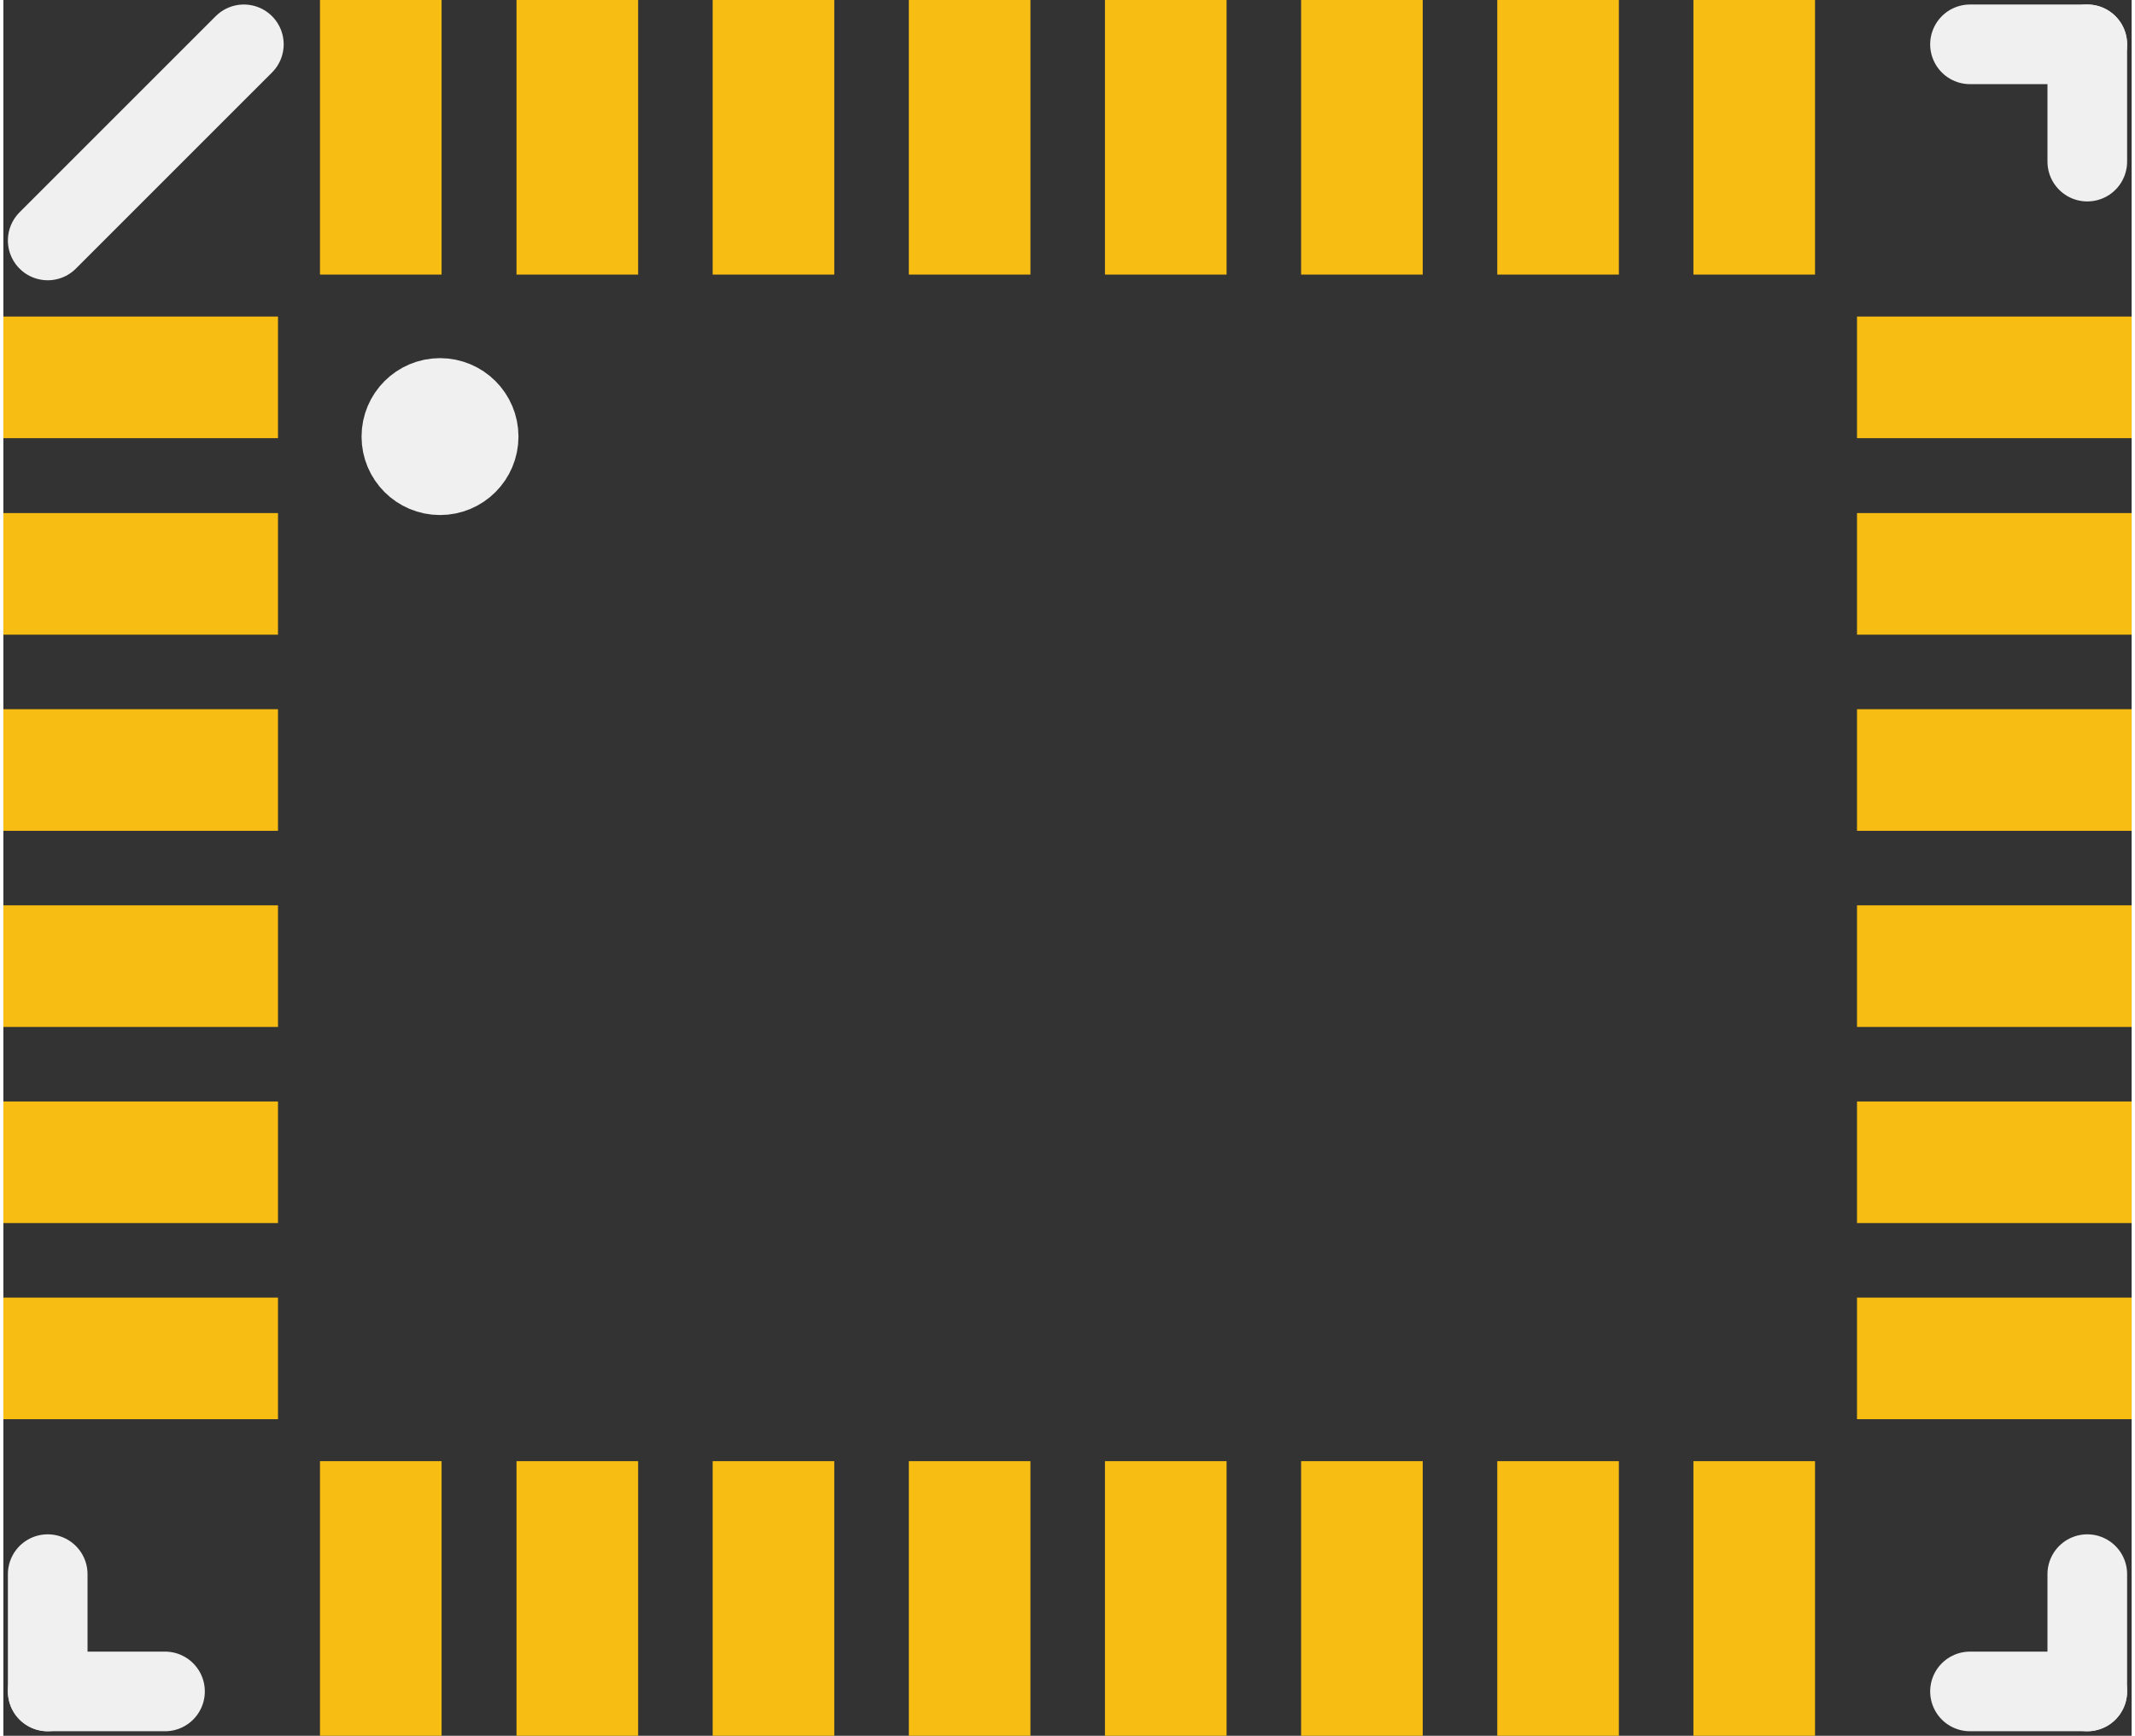 <?xml version='1.0' encoding='UTF-8' standalone='no'?>
<!-- Created with Fritzing (http://www.fritzing.org/) -->
<svg xmlns:svg='http://www.w3.org/2000/svg' xmlns='http://www.w3.org/2000/svg' version='1.2' baseProfile='tiny' x='0in' y='0in' width='0.214in' height='0.174in' viewBox='0 0 5.425 4.425' >
<rect x="0" y="0" width="5.425" height="4.425" fill="#333333" stroke="none"/>
<g id='copper1'>
<rect id='connector0pad' connectorname='1' x='0' y='0.807' width='0.7' height='0.31' stroke='none' stroke-width='0' fill='#F7BD13' stroke-linecap='round'/>
<rect id='connector1pad' connectorname='2' x='0' y='1.308' width='0.7' height='0.31' stroke='none' stroke-width='0' fill='#F7BD13' stroke-linecap='round'/>
<rect id='connector2pad' connectorname='3' x='0' y='1.808' width='0.7' height='0.31' stroke='none' stroke-width='0' fill='#F7BD13' stroke-linecap='round'/>
<rect id='connector3pad' connectorname='4' x='0' y='2.308' width='0.7' height='0.31' stroke='none' stroke-width='0' fill='#F7BD13' stroke-linecap='round'/>
<rect id='connector4pad' connectorname='5' x='0' y='2.808' width='0.7' height='0.31' stroke='none' stroke-width='0' fill='#F7BD13' stroke-linecap='round'/>
<rect id='connector5pad' connectorname='6' x='0' y='3.308' width='0.7' height='0.31' stroke='none' stroke-width='0' fill='#F7BD13' stroke-linecap='round'/>
<rect id='connector6pad' connectorname='20' x='4.725' y='0.807' width='0.7' height='0.31' stroke='none' stroke-width='0' fill='#F7BD13' stroke-linecap='round'/>
<rect id='connector7pad' connectorname='19' x='4.725' y='1.308' width='0.7' height='0.31' stroke='none' stroke-width='0' fill='#F7BD13' stroke-linecap='round'/>
<rect id='connector8pad' connectorname='18' x='4.725' y='1.808' width='0.7' height='0.31' stroke='none' stroke-width='0' fill='#F7BD13' stroke-linecap='round'/>
<rect id='connector9pad' connectorname='17' x='4.725' y='2.308' width='0.7' height='0.31' stroke='none' stroke-width='0' fill='#F7BD13' stroke-linecap='round'/>
<rect id='connector10pad' connectorname='16' x='4.725' y='2.808' width='0.7' height='0.31' stroke='none' stroke-width='0' fill='#F7BD13' stroke-linecap='round'/>
<rect id='connector11pad' connectorname='15' x='4.725' y='3.308' width='0.7' height='0.31' stroke='none' stroke-width='0' fill='#F7BD13' stroke-linecap='round'/>
<rect id='connector12pad' connectorname='14' x='4.308' y='3.725' width='0.31' height='0.7' stroke='none' stroke-width='0' fill='#F7BD13' stroke-linecap='round'/>
<rect id='connector13pad' connectorname='12' x='3.308' y='3.725' width='0.31' height='0.7' stroke='none' stroke-width='0' fill='#F7BD13' stroke-linecap='round'/>
<rect id='connector14pad' connectorname='10' x='2.308' y='3.725' width='0.31' height='0.7' stroke='none' stroke-width='0' fill='#F7BD13' stroke-linecap='round'/>
<rect id='connector15pad' connectorname='8' x='1.308' y='3.725' width='0.31' height='0.7' stroke='none' stroke-width='0' fill='#F7BD13' stroke-linecap='round'/>
<rect id='connector16pad' connectorname='13' x='3.808' y='3.725' width='0.31' height='0.7' stroke='none' stroke-width='0' fill='#F7BD13' stroke-linecap='round'/>
<rect id='connector17pad' connectorname='11' x='2.808' y='3.725' width='0.31' height='0.7' stroke='none' stroke-width='0' fill='#F7BD13' stroke-linecap='round'/>
<rect id='connector18pad' connectorname='9' x='1.808' y='3.725' width='0.31' height='0.7' stroke='none' stroke-width='0' fill='#F7BD13' stroke-linecap='round'/>
<rect id='connector19pad' connectorname='7' x='0.807' y='3.725' width='0.31' height='0.7' stroke='none' stroke-width='0' fill='#F7BD13' stroke-linecap='round'/>
<rect id='connector20pad' connectorname='21' x='4.308' y='0' width='0.31' height='0.7' stroke='none' stroke-width='0' fill='#F7BD13' stroke-linecap='round'/>
<rect id='connector21pad' connectorname='23' x='3.308' y='0' width='0.31' height='0.7' stroke='none' stroke-width='0' fill='#F7BD13' stroke-linecap='round'/>
<rect id='connector22pad' connectorname='25' x='2.308' y='0' width='0.31' height='0.7' stroke='none' stroke-width='0' fill='#F7BD13' stroke-linecap='round'/>
<rect id='connector23pad' connectorname='27' x='1.308' y='0' width='0.31' height='0.7' stroke='none' stroke-width='0' fill='#F7BD13' stroke-linecap='round'/>
<rect id='connector24pad' connectorname='22' x='3.808' y='0' width='0.31' height='0.7' stroke='none' stroke-width='0' fill='#F7BD13' stroke-linecap='round'/>
<rect id='connector25pad' connectorname='24' x='2.808' y='0' width='0.31' height='0.7' stroke='none' stroke-width='0' fill='#F7BD13' stroke-linecap='round'/>
<rect id='connector26pad' connectorname='26' x='1.808' y='0' width='0.31' height='0.7' stroke='none' stroke-width='0' fill='#F7BD13' stroke-linecap='round'/>
<rect id='connector27pad' connectorname='28' x='0.807' y='0' width='0.31' height='0.7' stroke='none' stroke-width='0' fill='#F7BD13' stroke-linecap='round'/>
<g id='copper0'>
</g>
</g>
<g id='silkscreen'>
<line class='other' x1='5.013' y1='4.312' x2='5.312' y2='4.312' stroke='#f0f0f0' stroke-width='0.203' stroke-linecap='round'/>
<line class='other' x1='5.312' y1='4.312' x2='5.312' y2='4.013' stroke='#f0f0f0' stroke-width='0.203' stroke-linecap='round'/>
<line class='other' x1='5.312' y1='0.412' x2='5.312' y2='0.113' stroke='#f0f0f0' stroke-width='0.203' stroke-linecap='round'/>
<line class='other' x1='5.312' y1='0.113' x2='5.013' y2='0.113' stroke='#f0f0f0' stroke-width='0.203' stroke-linecap='round'/>
<line class='other' x1='0.113' y1='4.013' x2='0.113' y2='4.312' stroke='#f0f0f0' stroke-width='0.203' stroke-linecap='round'/>
<line class='other' x1='0.113' y1='4.312' x2='0.412' y2='4.312' stroke='#f0f0f0' stroke-width='0.203' stroke-linecap='round'/>
<line class='other' x1='0.113' y1='0.613' x2='0.613' y2='0.113' stroke='#f0f0f0' stroke-width='0.203' stroke-linecap='round'/>
<circle class='other' cx='1.113' cy='1.113' r='0.1' stroke='#f0f0f0' stroke-width='0.2' fill='none' />
</g>
</svg>